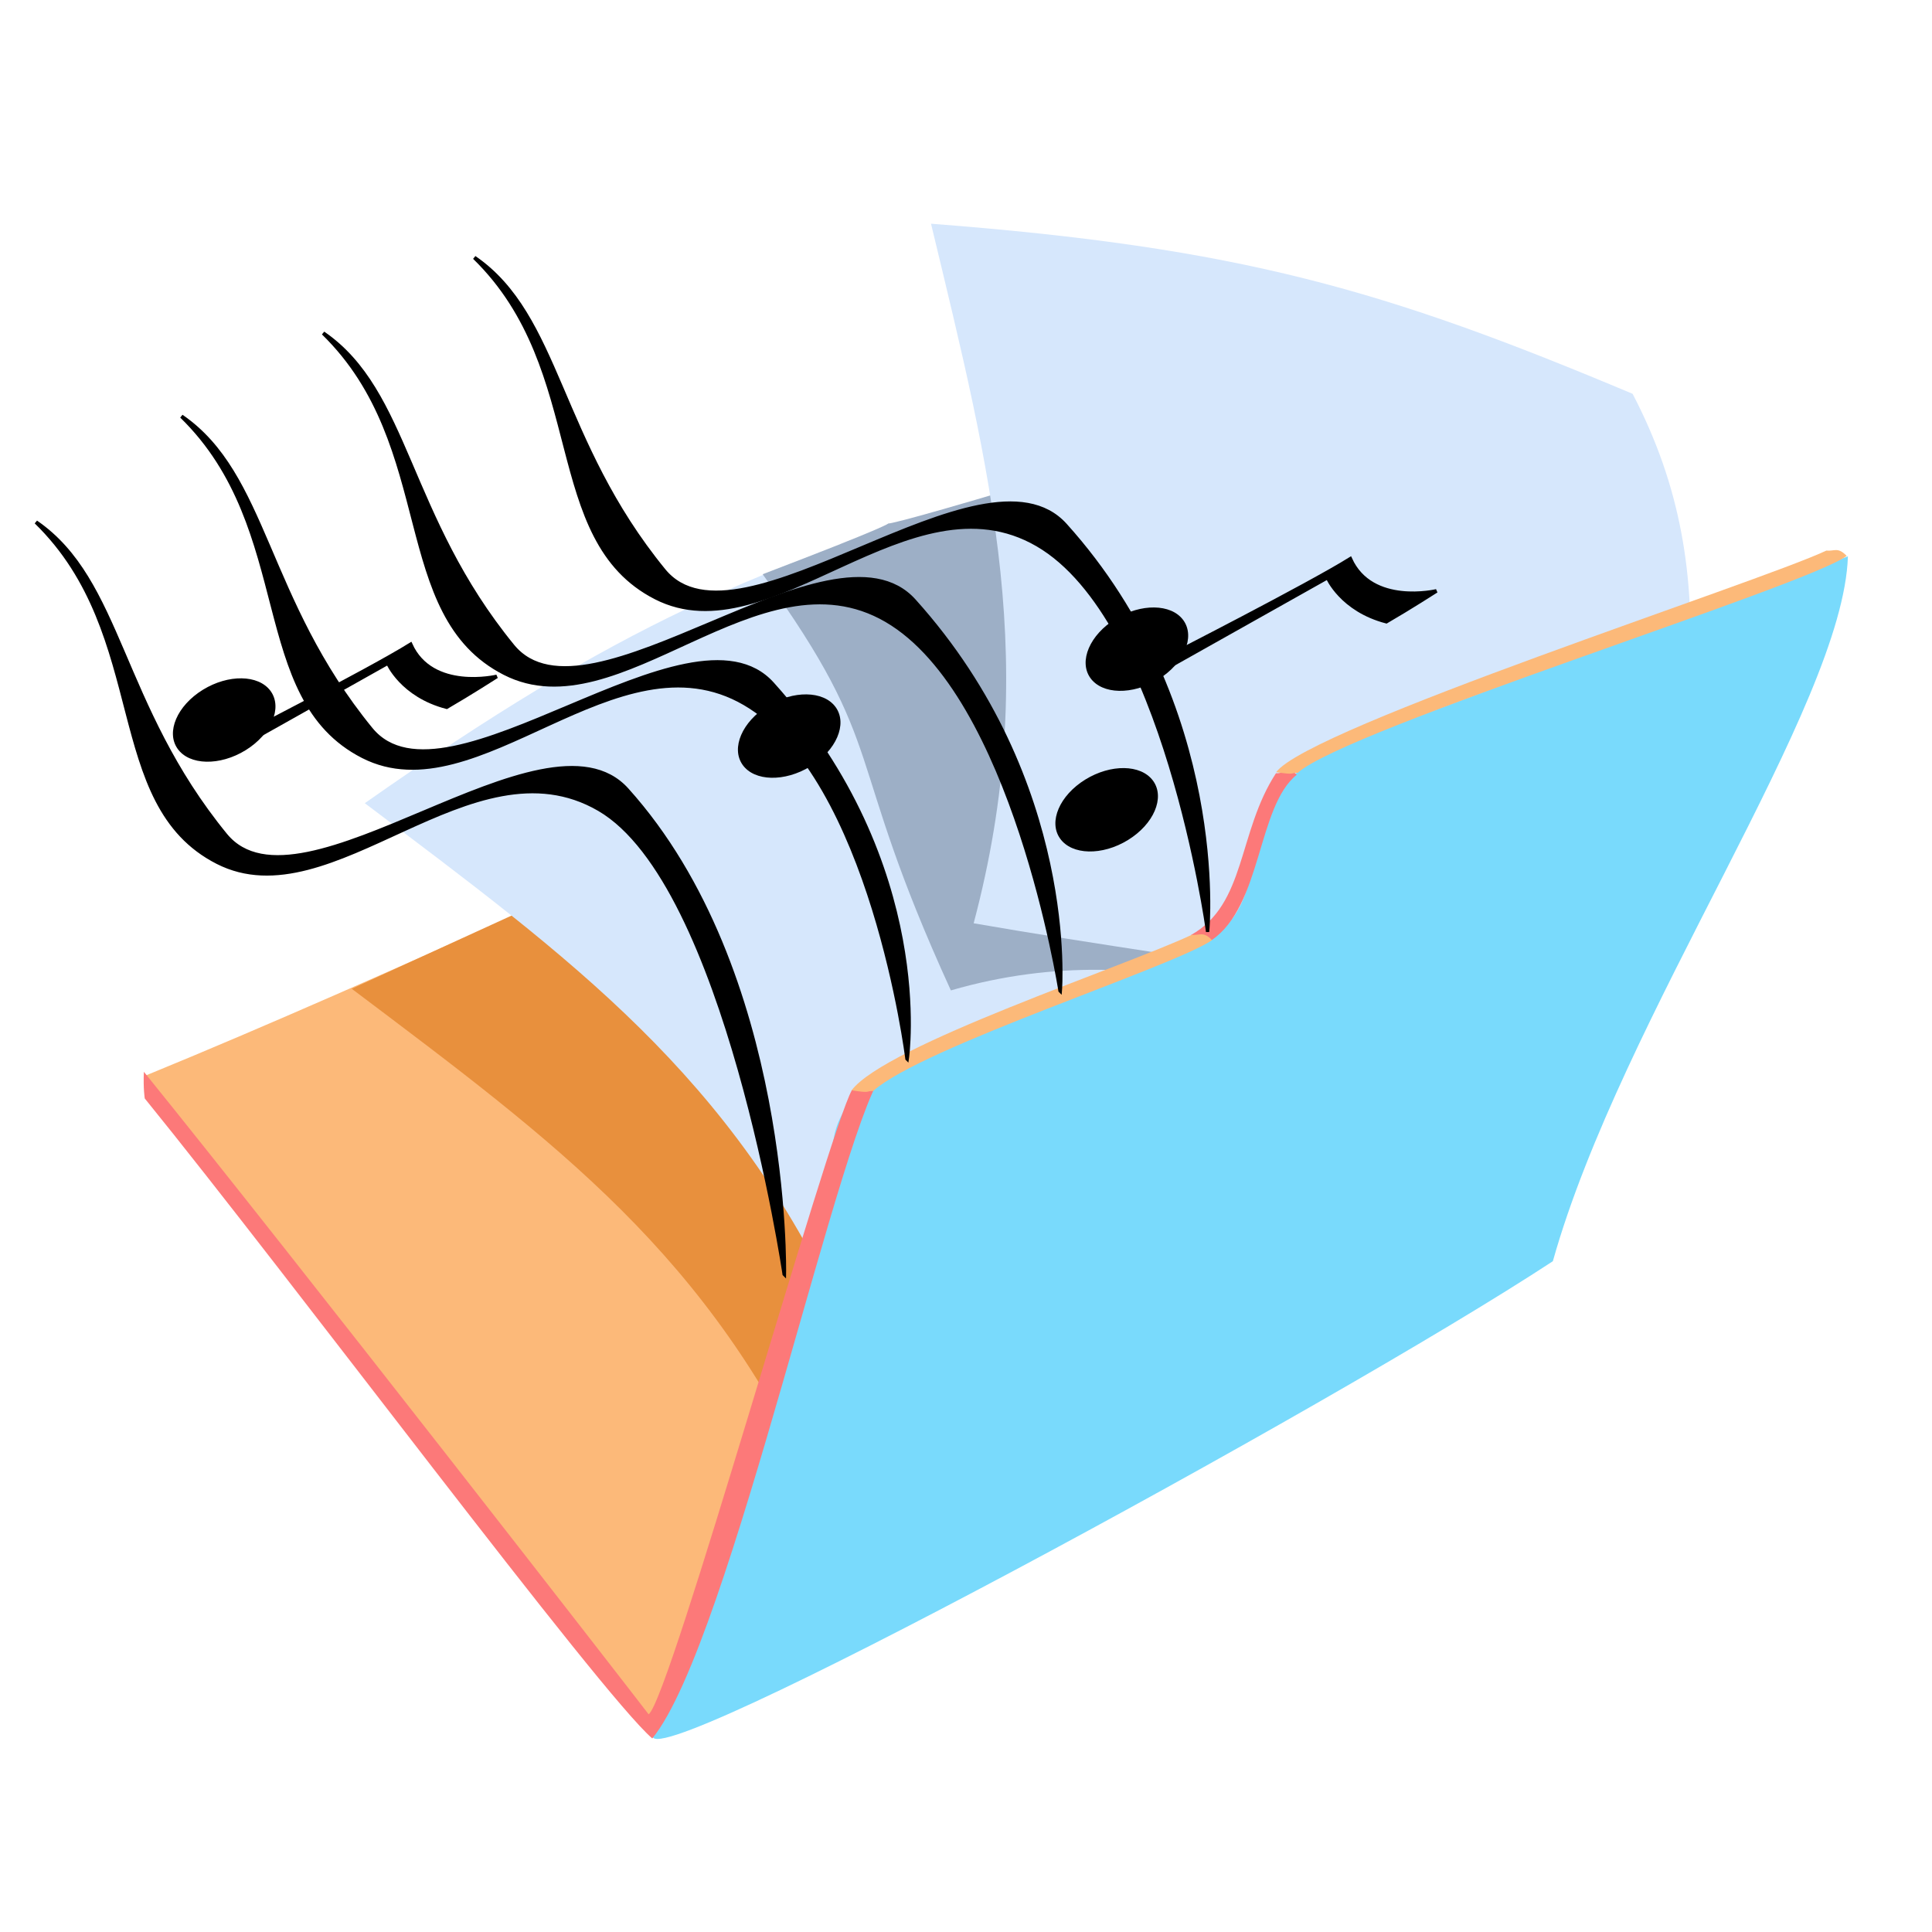 <?xml version="1.0" encoding="UTF-8" standalone="no"?>
<!-- Created with Inkscape (http://www.inkscape.org/) -->

<svg
   xmlns:dc="http://purl.org/dc/elements/1.1/"
   xmlns:cc="http://creativecommons.org/ns#"
   xmlns:rdf="http://www.w3.org/1999/02/22-rdf-syntax-ns#"
   xmlns:svg="http://www.w3.org/2000/svg"
   xmlns="http://www.w3.org/2000/svg"
   xmlns:xlink="http://www.w3.org/1999/xlink"
   xmlns:sodipodi="http://sodipodi.sourceforge.net/DTD/sodipodi-0.dtd"
   xmlns:inkscape="http://www.inkscape.org/namespaces/inkscape"
   width="256"
   height="256"
   id="svg2"
   version="1.1"
   inkscape:version="0.48.2 r9819"
   sodipodi:docname="carpeta_musica.svg">
  <defs
     id="defs4">
    <linearGradient
       id="linearGradient3929">
      <stop
         style="stop-color:#0e4474;stop-opacity:0.737;"
         offset="0"
         id="stop3935" />
      <stop
         id="stop3941"
         offset="0.64"
         style="stop-color:#8297b9;stop-opacity:0.506;" />
      <stop
         id="stop3933"
         offset="1"
         style="stop-color:#a3aad0;stop-opacity:0.342;" />
    </linearGradient>
    <linearGradient
       id="linearGradient3907">
      <stop
         style="stop-color:#f8fcfd;stop-opacity:1;"
         offset="0"
         id="stop3909" />
      <stop
         style="stop-color:#8b8ea6;stop-opacity:0.684;"
         offset="1"
         id="stop3911" />
    </linearGradient>
    <linearGradient
       id="linearGradient3901">
      <stop
         id="stop3903"
         offset="0"
         style="stop-color:#a4a6b0;stop-opacity:1;" />
      <stop
         id="stop3905"
         offset="1"
         style="stop-color:#bfc2cf;stop-opacity:0.202;" />
    </linearGradient>
    <linearGradient
       id="linearGradient3887">
      <stop
         style="stop-color:#ffffff;stop-opacity:1;"
         offset="0"
         id="stop3889" />
      <stop
         style="stop-color:#d3d6e8;stop-opacity:0.596;"
         offset="1"
         id="stop3891" />
    </linearGradient>
    <linearGradient
       id="linearGradient3790">
      <stop
         id="stop3792"
         offset="0"
         style="stop-color:#87758a;stop-opacity:1;" />
      <stop
         id="stop3794"
         offset="1"
         style="stop-color:#a3aad0;stop-opacity:0;" />
    </linearGradient>
    <linearGradient
       id="linearGradient3776">
      <stop
         id="stop3778"
         offset="0"
         style="stop-color:#f8fcfd;stop-opacity:1;" />
      <stop
         id="stop3780"
         offset="1"
         style="stop-color:#d3d6e8;stop-opacity:0.425;" />
    </linearGradient>
    <linearGradient
       id="linearGradient3760">
      <stop
         style="stop-color:#216077;stop-opacity:1;"
         offset="0"
         id="stop3762" />
      <stop
         style="stop-color:#a3aad0;stop-opacity:0;"
         offset="1"
         id="stop3764" />
    </linearGradient>
    <linearGradient
       inkscape:collect="always"
       xlink:href="#linearGradient3776-1"
       id="linearGradient3788-5"
       x1="362.645"
       y1="318.594"
       x2="366.685"
       y2="451.431"
       gradientUnits="userSpaceOnUse"
       gradientTransform="matrix(0.964,0,0,1.078,23.159,-19.023)" />
    <linearGradient
       id="linearGradient3776-1">
      <stop
         id="stop3778-5"
         offset="0"
         style="stop-color:#f8fcfd;stop-opacity:1;" />
      <stop
         id="stop3780-7"
         offset="1"
         style="stop-color:#d3d6e8;stop-opacity:0;" />
    </linearGradient>
    <linearGradient
       inkscape:collect="always"
       xlink:href="#linearGradient3776-10"
       id="linearGradient4608-1"
       gradientUnits="userSpaceOnUse"
       x1="337.76"
       y1="408.473"
       x2="532.66"
       y2="394.017" />
    <linearGradient
       id="linearGradient3776-10">
      <stop
         id="stop3778-0"
         offset="0"
         style="stop-color:#f8fcfd;stop-opacity:1;" />
      <stop
         id="stop3780-1"
         offset="1"
         style="stop-color:#d3d6e8;stop-opacity:0.425;" />
    </linearGradient>
  </defs>
  <sodipodi:namedview
     id="base"
     pagecolor="#ffffff"
     bordercolor="#666666"
     borderopacity="1.0"
     inkscape:pageopacity="0.0"
     inkscape:pageshadow="2"
     inkscape:zoom="1.9250001"
     inkscape:cx="4.324656"
     inkscape:cy="80.516104"
     inkscape:document-units="px"
     inkscape:current-layer="layer1"
     showgrid="false"
     inkscape:window-width="1680"
     inkscape:window-height="995"
     inkscape:window-x="-2"
     inkscape:window-y="-3"
     inkscape:window-maximized="1" />
  <g
     inkscape:label="Layer 1"
     inkscape:groupmode="layer"
     id="layer1"
     transform="translate(0,-796.362)">
    <g
       id="g3953"
       transform="matrix(0.482,0,0,0.482,-58.33,663.277)">
      <rect
         inkscape:export-ydpi="89"
         inkscape:export-xdpi="89"
         inkscape:export-filename="/home/malefico/Documentos/proyectos/conectar-linux/iconos/Iconos Huayra/tema_male/home_alumno.png"
         y="289.404"
         x="139.356"
         height="511.653"
         width="511.653"
         id="rect4789"
         style="opacity:0.636;fill:none;stroke:none" />
      <path
         inkscape:export-ydpi="89.943024"
         inkscape:export-xdpi="89.943024"
         inkscape:export-filename="/home/malefico/Documentos/proyectos/conectar-linux/iconos/Iconos Huayra/tema_male/home_alumno.png"
         sodipodi:nodetypes="cccscc"
         inkscape:connector-curvature="0"
         id="path4793"
         d="m 160.674,571.942 c 69.232,-28.339 141.806,-63.498 192.853,-82.799 17.746,1.212 83.839,46.892 70.198,57.579 -17.161,12.054 -56.776,7.443 -69.703,44.453 -16.598,47.522 -40.118,158.671 -54.697,161.362 C 256.917,695.274 193.757,613.785 160.674,571.942 z"
         style="fill:#fcb979;fill-opacity:1;stroke:none" />
      <path
         inkscape:export-ydpi="89.943024"
         inkscape:export-xdpi="89.943024"
         inkscape:export-filename="/home/malefico/Documentos/proyectos/conectar-linux/iconos/Iconos Huayra/tema_male/home_alumno.png"
         sodipodi:nodetypes="ccccc"
         inkscape:connector-curvature="0"
         id="path4903-45-4-1-8"
         d="m 217.711,547.927 c 79.574,-36.287 90.255,-42.817 161.035,-63.976 52.801,22.408 80.618,49.228 120.663,126.798 -34.642,4.959 -94.121,42.677 -153.362,76.255 -30.197,-66.004 -71.578,-96.301 -128.336,-139.077 z"
         style="fill:#e8903d;fill-opacity:1;stroke:none" />
      <path
         inkscape:export-ydpi="89.943024"
         inkscape:export-xdpi="89.943024"
         inkscape:export-filename="/home/malefico/Documentos/proyectos/conectar-linux/iconos/Iconos Huayra/tema_male/home_alumno.png"
         sodipodi:nodetypes="ccccc"
         inkscape:connector-curvature="0"
         id="path4903-45-4-1"
         d="m 221.3,496.912 c 69.794,-49.001 107.858,-65.311 178.639,-86.47 52.801,22.408 74.751,65.854 114.795,143.424 -34.642,4.959 -102.922,50.501 -162.164,84.079 -30.197,-66.004 -74.512,-98.257 -131.27,-141.033 z"
         style="fill:#d6e7fc;fill-opacity:1;stroke:none" />
      <path
         inkscape:export-ydpi="89.943024"
         inkscape:export-xdpi="89.943024"
         inkscape:export-filename="/home/malefico/Documentos/proyectos/conectar-linux/iconos/Iconos Huayra/tema_male/home_alumno.png"
         sodipodi:nodetypes="ccccc"
         inkscape:connector-curvature="0"
         id="path4903-45-4-1-1"
         d="m 330.676,433.969 c 69.448,-26.526 -0.713,-2.727 70.068,-23.886 52.801,22.408 74.751,65.854 114.795,143.424 -34.642,4.959 -74.569,-22.11 -133.12,-5.129 -30.197,-66.004 -16.423,-65.409 -51.743,-114.409 z"
         style="fill:#9dafc6;fill-opacity:1;stroke:none" />
      <path
         inkscape:export-ydpi="89.943024"
         inkscape:export-xdpi="89.943024"
         inkscape:export-filename="/home/malefico/Documentos/proyectos/conectar-linux/iconos/Iconos Huayra/tema_male/home_alumno.png"
         sodipodi:nodetypes="ccccc"
         inkscape:connector-curvature="0"
         id="path4903-45-4-1-0"
         d="m 376.956,337.611 c 85.028,6.521 124.782,18.118 192.878,46.763 26.527,50.856 15.864,98.35 -2.514,183.69 -29.898,-18.186 -111.56,-26.416 -178.639,-38.139 18.63,-70.152 4.912,-123.217 -11.725,-192.314 z"
         style="fill:#d6e7fc;fill-opacity:1;stroke:none" />
      <path
         inkscape:export-ydpi="89.943024"
         inkscape:export-xdpi="89.943024"
         inkscape:export-filename="/home/malefico/Documentos/proyectos/conectar-linux/iconos/Iconos Huayra/tema_male/home_alumno.png"
         sodipodi:nodetypes="ccszzc"
         inkscape:connector-curvature="0"
         id="path4793-5"
         d="m 629.019,429.05 c -1.268,41.217 -62.178,126.377 -81.113,193.778 -60.988,40.018 -252.565,143.947 -247.359,130.066 18.783,-50.081 44.671,-135.156 49.731,-164.131 5.06,-28.975 74.526,-39.25 99.954,-52.361 25.428,-13.111 4.44,-37.746 37.58,-54.761"
         style="fill:#79dafc;fill-opacity:1;stroke:none" />
      <path
         inkscape:export-ydpi="89.943024"
         inkscape:export-xdpi="89.943024"
         inkscape:export-filename="/home/malefico/Documentos/proyectos/conectar-linux/iconos/Iconos Huayra/tema_male/home_alumno.png"
         sodipodi:nodetypes="ccccccc"
         inkscape:connector-curvature="0"
         id="path4823"
         d="m 160.568,570.749 c -0.203,4.625 0.244,7.335 0.244,7.335 40.097,49.378 125.193,163.619 139.523,175.938 21.556,-26.214 52.672,-173.272 64.204,-183.758 -3.015,1.25 -4.847,3.76 -9.327,5.522 -6.645,11.938 -49.969,167.346 -55.88,171.6 -4.787,-6.292 -96.998,-125.028 -138.765,-176.637 z"
         style="fill:#fc7979;fill-opacity:1;stroke:none" />
      <path
         inkscape:export-ydpi="89.943024"
         inkscape:export-xdpi="89.943024"
         inkscape:export-filename="/home/malefico/Documentos/proyectos/conectar-linux/iconos/Iconos Huayra/tema_male/home_alumno.png"
         sodipodi:nodetypes="ccccc"
         inkscape:connector-curvature="0"
         id="path4823-6"
         d="m 448.381,533.178 c 15.246,-8.494 12.822,-28.222 23.404,-44.5 2.258,0.212 3.278,-2.118 5.713,0.422 -10.869,8.707 -9.53,35.984 -23.354,45.435 -2.155,-0.058 -0.196,-0.48 -5.763,-1.357 z"
         style="fill:#fc7979;fill-opacity:1;stroke:none" />
      <path
         inkscape:export-ydpi="89.943024"
         inkscape:export-xdpi="89.943024"
         inkscape:export-filename="/home/malefico/Documentos/proyectos/conectar-linux/iconos/Iconos Huayra/tema_male/home_alumno.png"
         sodipodi:nodetypes="ccccc"
         inkscape:connector-curvature="0"
         id="path4823-6-0"
         d="m 355.126,575.846 c 9.378,-12.406 74.815,-33.944 93.505,-42.746 2.258,0.212 3.156,-1.079 5.591,1.461 -11.042,7.497 -79.601,29.34 -93.18,41.48 -2.155,-0.058 -0.349,0.681 -5.916,-0.196 z"
         style="fill:#fcb979;fill-opacity:1;stroke:none" />
      <path
         inkscape:export-ydpi="89.943024"
         inkscape:export-xdpi="89.943024"
         inkscape:export-filename="/home/malefico/Documentos/proyectos/conectar-linux/iconos/Iconos Huayra/tema_male/home_alumno.png"
         sodipodi:nodetypes="ccccc"
         inkscape:connector-curvature="0"
         id="path4823-6-0-5"
         d="m 471.845,488.371 c 9.378,-12.406 132.558,-52.097 151.248,-60.899 2.258,0.212 3.156,-1.079 5.591,1.461 -11.215,8.361 -137.344,47.493 -150.923,59.633 -2.155,-0.058 -0.349,0.681 -5.916,-0.196 z"
         style="fill:#fcb979;fill-opacity:1;stroke:none" />
      <path
         sodipodi:nodetypes="czzcssc"
         inkscape:connector-curvature="0"
         id="path3078"
         d="m 336.623,626.388 c 0,0 -15.832,-107.382 -50.909,-127.792 -35.077,-20.41 -73.471,30.59 -104.935,14.545 -31.464,-16.044 -17.973,-62.431 -49.87,-93.506 23.454,16.127 22.844,50.23 52.112,86.014 20.481,25.04 87.894,-37.401 110.343,-12.472 44.896,49.858 43.26,133.212 43.26,133.212 z"
         style="fill:#000000;fill-opacity:1;stroke:#000000;stroke-width:1px;stroke-linecap:butt;stroke-linejoin:miter;stroke-opacity:1" />
      <path
         sodipodi:nodetypes="czzcssc"
         inkscape:connector-curvature="0"
         id="path3078-2"
         d="m 370.386,567.167 c 0,0 -9.598,-77.252 -44.675,-97.662 -35.077,-20.41 -73.471,30.59 -104.935,14.545 -31.464,-16.044 -17.973,-62.431 -49.87,-93.506 23.454,16.127 22.844,50.23 52.112,86.014 20.481,25.04 87.894,-37.401 110.343,-12.472 44.896,49.858 37.026,103.082 37.026,103.082 z"
         style="fill:#000000;fill-opacity:1;stroke:#000000;stroke-width:1px;stroke-linecap:butt;stroke-linejoin:miter;stroke-opacity:1" />
      <path
         sodipodi:nodetypes="czzcssc"
         inkscape:connector-curvature="0"
         id="path3078-8"
         d="m 412.464,548.466 c 0,0 -12.715,-81.408 -47.792,-101.818 -35.077,-20.41 -73.471,30.59 -104.935,14.545 -31.464,-16.044 -17.973,-62.431 -49.87,-93.506 23.454,16.127 22.844,50.23 52.112,86.014 20.481,25.04 87.894,-37.401 110.343,-12.472 44.896,49.858 40.143,107.238 40.143,107.238 z"
         style="fill:#000000;fill-opacity:1;stroke:#000000;stroke-width:1px;stroke-linecap:butt;stroke-linejoin:miter;stroke-opacity:1" />
      <path
         sodipodi:nodetypes="czzcssc"
         inkscape:connector-curvature="0"
         id="path3078-3"
         d="m 452.983,531.843 c 0,0 -11.676,-85.564 -46.753,-105.974 -35.077,-20.41 -73.471,30.59 -104.935,14.545 -31.464,-16.044 -17.973,-62.431 -49.87,-93.506 23.454,16.127 22.844,50.23 52.112,86.014 20.481,25.04 87.894,-37.401 110.343,-12.472 44.896,49.858 39.104,111.393 39.104,111.393 z"
         style="fill:#000000;fill-opacity:1;stroke:#000000;stroke-width:1px;stroke-linecap:butt;stroke-linejoin:miter;stroke-opacity:1" />
      <path
         transform="matrix(0.878,-0.48,0.48,0.878,-203.423,154.718)"
         sodipodi:open="true"
         sodipodi:end="12.46847"
         sodipodi:start="6.2071318"
         d="m 200.476,464.32 c 0.632,5.578 -5.581,10.445 -13.877,10.87 -8.296,0.425 -15.534,-3.753 -16.166,-9.331 -0.632,-5.578 5.581,-10.445 13.877,-10.87 8.168,-0.419 15.337,3.628 16.137,9.11"
         sodipodi:ry="10.129869"
         sodipodi:rx="15.064935"
         sodipodi:cy="465.08948"
         sodipodi:cx="185.45454"
         id="path3899"
         style="fill:#000000;fill-opacity:1;stroke:none"
         sodipodi:type="arc" />
      <path
         transform="matrix(0.878,-0.48,0.48,0.878,-48.098,159.133)"
         sodipodi:open="true"
         sodipodi:end="12.46847"
         sodipodi:start="6.2071318"
         d="m 200.476,464.32 c 0.632,5.578 -5.581,10.445 -13.877,10.87 -8.296,0.425 -15.534,-3.753 -16.166,-9.331 -0.632,-5.578 5.581,-10.445 13.877,-10.87 8.168,-0.419 15.337,3.628 16.137,9.11"
         sodipodi:ry="10.129869"
         sodipodi:rx="15.064935"
         sodipodi:cy="465.08948"
         sodipodi:cx="185.45454"
         id="path3899-6"
         style="fill:#000000;fill-opacity:1;stroke:none"
         sodipodi:type="arc" />
      <path
         transform="matrix(0.878,-0.48,0.48,0.878,39.174,179.393)"
         sodipodi:open="true"
         sodipodi:end="12.46847"
         sodipodi:start="6.2071318"
         d="m 200.476,464.32 c 0.632,5.578 -5.581,10.445 -13.877,10.87 -8.296,0.425 -15.534,-3.753 -16.166,-9.331 -0.632,-5.578 5.581,-10.445 13.877,-10.87 8.168,-0.419 15.337,3.628 16.137,9.11"
         sodipodi:ry="10.129869"
         sodipodi:rx="15.064935"
         sodipodi:cy="465.08948"
         sodipodi:cx="185.45454"
         id="path3899-7"
         style="fill:#000000;fill-opacity:1;stroke:none"
         sodipodi:type="arc" />
      <path
         transform="matrix(0.878,-0.48,0.48,0.878,47.486,135.237)"
         sodipodi:open="true"
         sodipodi:end="12.46847"
         sodipodi:start="6.2071318"
         d="m 200.476,464.32 c 0.632,5.578 -5.581,10.445 -13.877,10.87 -8.296,0.425 -15.534,-3.753 -16.166,-9.331 -0.632,-5.578 5.581,-10.445 13.877,-10.87 8.168,-0.419 15.337,3.628 16.137,9.11"
         sodipodi:ry="10.129869"
         sodipodi:rx="15.064935"
         sodipodi:cy="465.08948"
         sodipodi:cx="185.45454"
         id="path3899-5"
         style="fill:#000000;fill-opacity:1;stroke:none"
         sodipodi:type="arc" />
      <path
         sodipodi:nodetypes="cccccc"
         inkscape:connector-curvature="0"
         id="path3933"
         d="m 441.528,456.923 c 0,0 39.301,-20.053 50.691,-27.182 5.881,13.074 23.693,8.816 23.693,8.816 0,0 -7.282,4.681 -13.775,8.449 -12.37,-3.212 -16.162,-12.122 -16.162,-12.122 l -44.447,24.978"
         style="fill:#000000;fill-opacity:1;stroke:#000000;stroke-width:1px;stroke-linecap:butt;stroke-linejoin:miter;stroke-opacity:1" />
      <path
         sodipodi:nodetypes="cccccc"
         inkscape:connector-curvature="0"
         id="path3933-7"
         d="m 183.205,480.432 c 0,0 39.301,-20.053 50.691,-27.182 5.881,13.074 23.693,8.816 23.693,8.816 0,0 -7.282,4.681 -13.775,8.449 -12.37,-3.212 -16.162,-12.122 -16.162,-12.122 l -44.447,24.978"
         style="fill:#000000;fill-opacity:1;stroke:#000000;stroke-width:1px;stroke-linecap:butt;stroke-linejoin:miter;stroke-opacity:1" />
    </g>
  </g>
</svg>
